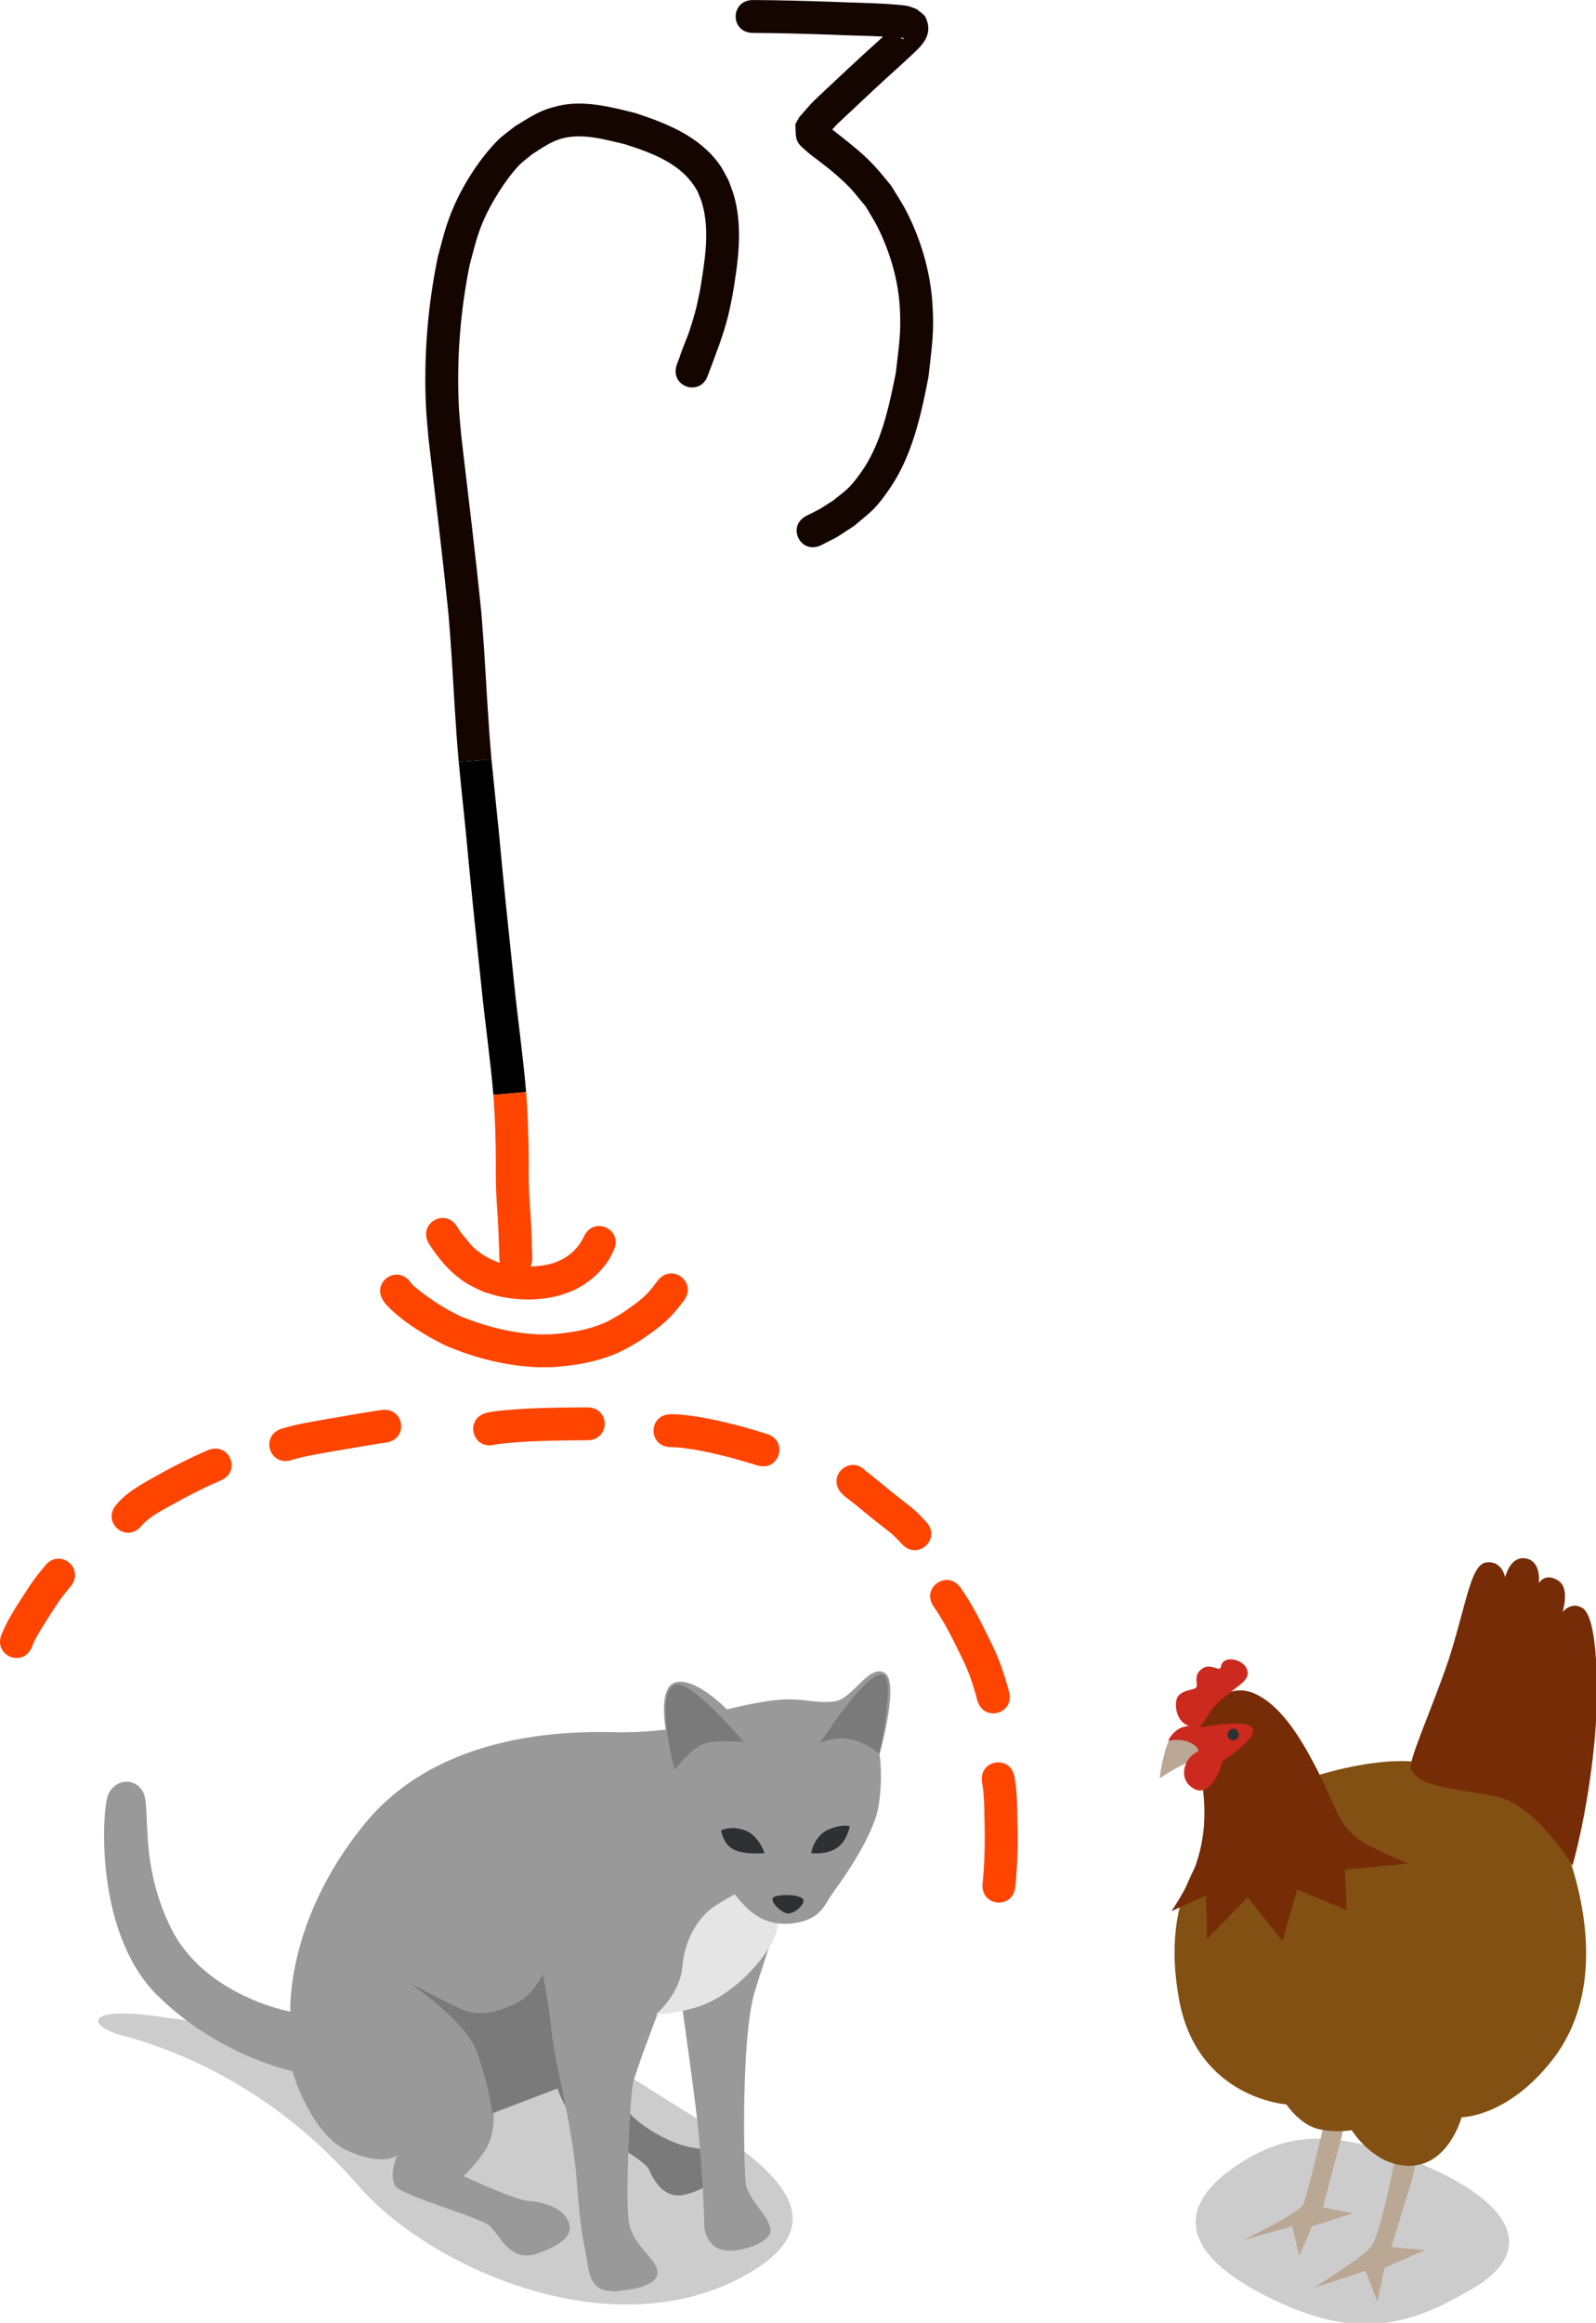<?xml version="1.0" encoding="UTF-8" standalone="no"?>
<svg
   id="svg1124"
   version="1.1"
   viewBox="0 0 42.718 62.127"
   height="62.127mm"
   width="42.718mm"
   sodipodi:docname="4 ni li soweli..svg"
   inkscape:version="1.3 (0e150ed6c4, 2023-07-21)"
   xmlns:inkscape="http://www.inkscape.org/namespaces/inkscape"
   xmlns:sodipodi="http://sodipodi.sourceforge.net/DTD/sodipodi-0.dtd"
   xmlns="http://www.w3.org/2000/svg"
   xmlns:svg="http://www.w3.org/2000/svg"
   xmlns:rdf="http://www.w3.org/1999/02/22-rdf-syntax-ns#"
   xmlns:cc="http://creativecommons.org/ns#"
   xmlns:dc="http://purl.org/dc/elements/1.1/">
  <sodipodi:namedview
     id="namedview1"
     pagecolor="#ffffff"
     bordercolor="#000000"
     borderopacity="0.25"
     inkscape:showpageshadow="2"
     inkscape:pageopacity="0.0"
     inkscape:pagecheckerboard="0"
     inkscape:deskcolor="#d1d1d1"
     inkscape:document-units="mm"
     inkscape:zoom="1.4142136"
     inkscape:cx="16.617009"
     inkscape:cy="178.54446"
     inkscape:window-width="1920"
     inkscape:window-height="1051"
     inkscape:window-x="-9"
     inkscape:window-y="-9"
     inkscape:window-maximized="1"
     inkscape:current-layer="layer1" />
  <defs
     id="defs1118" />
  <g
     transform="translate(-49.596,-81.38)"
     id="layer1">
    <g
       transform="matrix(0.265,0,0,0.265,52.227,103.275)"
       id="g1693">
      <path
         style="opacity:0.2"
         d="m 54.4,127.4 c 9.1,5.9 23.5,12.9 10.6,19.8 C 51.3,154.5 33.1,145.9 26.3,138 17.2,127.5 6.9,124 2.4,122.8 c -3.7,-1 -3.8,-3.1 4.4,-1.8 1.4,0.2 11.6,1.5 21.6,2.9 10.2,1.4 23.2,1.7 26,3.5 z"
         id="path1669" />
      <path
         style="fill:#999999"
         d="m 46.3,127.9 c 0,0 0.8,2.9 2.8,4.1 2,1.2 6.1,3.4 6.5,4.3 0.4,0.9 1.4,3 3.5,2.6 2.1,-0.4 4.8,-2.2 4.1,-3.5 -0.7,-1.3 -1.7,-0.9 -3.8,-1.4 -2.1,-0.5 -5.2,-2.4 -6,-3.7 -0.9,-1.3 -1.7,-4 -1.7,-4 z"
         id="path1671" />
      <path
         style="opacity:0.2"
         d="m 46.3,127.9 c 0,0 0.8,2.9 2.8,4.1 2,1.2 6.1,3.4 6.5,4.3 0.4,0.9 1.4,3 3.5,2.6 2.1,-0.4 4.8,-2.2 4.1,-3.5 -0.7,-1.3 -1.7,-0.9 -3.8,-1.4 -2.1,-0.5 -5.2,-2.4 -6,-3.7 -0.9,-1.3 -1.7,-4 -1.7,-4 z"
         id="path1673" />
      <path
         style="fill:#999999"
         d="m 19.4,120.4 c 0,0 -8.5,-1.5 -12,-8.3 C 4,105.3 5.4,99.8 4.5,98.2 3.6,96.6 1.4,97 0.9,98.8 c -0.5,1.8 -1.2,13.5 4.9,19.8 6.3,6.3 13.8,7.8 13.8,7.8 0,0 1.8,6.3 5.5,8 3.7,1.7 5.1,0.5 5.1,0.5 0,0 -0.9,2 -0.2,3.1 0.7,1 8.4,3.1 9.5,4 1.1,1 2.1,3.8 4.9,2.8 2.8,-1 3.7,-2.1 3,-3.4 -0.7,-1.3 -2.6,-1.8 -4,-1.9 -1.4,-0.1 -6.5,-2.5 -6.5,-2.5 0,0 2.2,-2.1 2.7,-3.7 0.5,-1.6 0.3,-2.7 0.3,-2.7 l 6.9,-2.6 c 0,0 1.2,5.4 1.5,9.2 0.3,3.8 0.5,5.6 0.9,7.4 0.4,1.9 0.2,4.3 3.3,4 3.1,-0.3 4.3,-1.1 3.9,-2.3 -0.4,-1.2 -2.4,-2.4 -2.8,-4.6 -0.4,-2.1 0.1,-12.9 0.4,-14 0.2,-1.1 2.5,-7.1 2.5,-7.1 l 2.5,-0.5 c 0,0 1.1,7.8 1.5,11.3 0.4,3.5 0.7,9.2 0.7,10.4 0,1.2 0.7,2.6 2.2,2.7 1.5,0.2 4.6,-0.8 4.5,-2.1 -0.1,-1.3 -2.3,-3.1 -2.5,-4.6 -0.2,-1.5 -0.5,-14.8 0.9,-19.4 1.4,-4.6 2.4,-7.1 2.4,-7.1 L 60,91.5 c 0,0 -3.5,0.8 -7.9,0.7 -4.5,-0.1 -17.8,-0.1 -25.4,9.5 -7.8,9.7 -7.3,18.7 -7.3,18.7 z"
         id="path1675" />
      <path
         style="fill:#e5e5e5"
         d="m 56.3,120.7 c 0,0 2.5,-2.1 2.7,-4.9 0.2,-2.8 1.8,-5.1 3.2,-6 1.4,-1 6.2,-3.4 6.2,-3.4 0,0 1.3,4.3 -0.5,7.3 -1.8,3 -4.8,5.4 -7.3,6.2 -2.5,0.8 -4.3,0.8 -4.3,0.8 z"
         id="path1677" />
      <path
         style="opacity:0.2"
         d="m 46.8,128 c 0,0 -0.7,-3.1 -1,-5.4 -0.2,-2.4 -0.9,-6 -0.9,-6 0,0 -0.9,2.1 -2.8,3 -1.9,0.9 -3.7,1.3 -5.3,0.6 -1.6,-0.7 -5.4,-2.7 -5.4,-2.7 0,0 5.7,3.8 6.8,6.9 1.2,3.1 1.6,6.3 1.6,6.3 z"
         id="path1679" />
      <path
         style="fill:#999999"
         d="m 58.2,96 c 0,0 -0.5,2.8 0.7,5.7 1.3,2.9 4,5.2 5.4,6.9 1.3,1.6 2.8,3.2 5.8,2.9 3,-0.4 3.2,-1.9 4.1,-3.1 0.9,-1.2 4.1,-5.7 4.6,-8.7 0.5,-3.1 0.1,-5.3 0.1,-5.3 0,0 2.1,-7.3 0.5,-8.2 -1.6,-0.9 -3.2,2.7 -5.1,2.9 -2,0.2 -2.9,-0.3 -5.1,-0.2 -2.2,0.1 -5.7,1 -5.7,1 0,0 -3.3,-3.4 -5.3,-2.7 -2.4,0.9 0,8.8 0,8.8 z"
         id="path1681" />
      <path
         style="fill:#2d3134"
         d="m 69.7,110.5 c -0.6,0 -1.7,-1 -1.6,-1.5 0.1,-0.5 2.9,-0.5 3.1,0.1 0.2,0.5 -0.9,1.4 -1.5,1.4 z"
         id="path1683" />
      <path
         style="fill:#2d3134"
         d="m 72,104.4 c 0,0 0.3,-1.8 1.8,-2.4 1.5,-0.6 2.1,-0.3 2.1,-0.3 0,0 -0.3,1.7 -1.5,2.3 -1.1,0.6 -2.4,0.4 -2.4,0.4 z"
         id="path1685" />
      <path
         style="fill:#2d3134"
         d="m 67.3,104.4 c 0,0 -0.6,-1.8 -2,-2.3 -1.4,-0.5 -2.4,0 -2.4,0 0,0 0.2,1.5 1.4,2 1.2,0.5 3,0.3 3,0.3 z"
         id="path1687" />
      <path
         style="opacity:0.2"
         d="m 72.9,93.3 c 0,0 4.8,-7.5 6.4,-6.9 1.2,0.4 -0.4,8 -0.4,8 0,0 -1.3,-1.2 -3,-1.5 -1.6,-0.3 -3,0.4 -3,0.4 z"
         id="path1689" />
      <path
         style="opacity:0.2"
         d="m 65.2,93.2 c 0,0 -5.3,-6.3 -6.9,-5.8 -2.2,0.7 -0.1,8.6 -0.1,8.6 0,0 1.6,-2.1 2.9,-2.6 1.3,-0.5 4.1,-0.2 4.1,-0.2 z"
         id="path1691" />
    </g>
    <g
       transform="matrix(0.265,0,0,0.265,76.394,122.796)"
       id="g1735">
      <path
         style="opacity:0.2"
         d="m 24.5,61.8 c -6.5,4 -6.9,8.7 1.4,13.2 9.2,4.9 14.6,3.9 21.7,-0.3 6.2,-3.6 4.8,-8.5 -5.7,-12.8 C 33.5,58.6 29.1,59 24.5,61.8 Z"
         id="path1715" />
      <path
         style="fill:#baa794"
         d="m 39.7,61.7 c -0.1,1.1 -1.5,7.6 -2.3,8.7 -0.8,1.1 -5.8,4.2 -5.8,4.2 l 5.2,-1.7 1.2,3.1 0.7,-3.4 4.1,-1.8 -3.4,-0.3 c 0,0 1.5,-4.9 1.9,-6.2 0.4,-1.3 0.6,-2.5 0.6,-2.5 z"
         id="path1717" />
      <path
         style="fill:#baa794"
         d="m 32.6,58.1 c 0,0 -1.7,7.3 -2.1,8.1 -0.4,0.9 -6.1,3.6 -6.1,3.6 l 5,-1.4 0.7,3 1.3,-3 4.1,-1.3 -3,-0.6 c 0,0 1.4,-5.4 1.8,-6.8 0.4,-1.4 0.2,-1.9 0.2,-1.9 z"
         id="path1719" />
      <path
         style="fill:#825012"
         d="m 25.5,25.8 c 3.9,-2.7 11.7,-4.7 16.2,-4.3 4.5,0.4 12.4,2.8 13.5,4.6 1.1,1.9 7.9,16.1 0.4,25.6 -4.5,5.7 -9.1,5.7 -9.1,5.7 0,0 -1.3,4.9 -5.3,4.9 -3.6,0 -5.8,-3.6 -5.8,-3.6 0,0 -1.5,0.3 -3.3,-0.1 -1.9,-0.4 -3.3,-2.5 -3.3,-2.5 0,0 -8.9,-0.6 -10.8,-10.4 -2.1,-11 2.9,-16.7 7.5,-19.9 z"
         id="path1721" />
      <path
         style="fill:#762c07"
         d="M 41.4,22.3 C 41,21.6 43.4,16.5 45.2,11.2 47,5.6 47.4,1.6 49,1.4 c 1.6,-0.2 1.9,1.5 1.9,1.5 0,0 0.5,-2.2 2.1,-1.9 1.6,0.3 1.3,2.5 1.3,2.5 0,0 0.6,-1.1 1.9,-0.3 1.3,0.7 0.5,3.2 0.5,3.2 0,0 0.9,-1.1 2,-0.4 1.6,0.9 1.7,8.8 1.2,13.7 -0.7,7.2 -2.2,12.3 -2.2,12.3 0,0 -3.7,-6.2 -7.8,-7 -4.1,-0.8 -7.6,-0.9 -8.5,-2.7 z"
         id="path1723" />
      <path
         style="fill:#762c07"
         d="m 20.2,16.9 c 0.6,-1 2.7,-3.4 5.3,-2.3 2.6,1.1 4.6,4.2 6.4,7.7 1.8,3.5 2.1,5.4 4,6.9 1.1,0.9 5.2,2.6 5.2,2.6 l -6.4,0.6 0.2,4.1 -5,-2.1 -1.5,5.2 -3.5,-4.4 -4.1,4.2 -0.1,-4.4 -3.5,1.6 c 0,0 1.2,-1.8 1.9,-3.3 3.5,-7.7 -0.8,-13.5 1.1,-16.4 z"
         id="path1725" />
      <path
         style="fill:#baa794"
         d="m 17.8,18.3 c -1.3,0.6 -1.8,4.9 -1.8,4.9 0,0 2,-1.4 3.4,-1.8 1.5,-0.4 -0.5,-3.6 -1.6,-3.1 z"
         id="path1727" />
      <path
         style="fill:#cc291f"
         d="m 19.6,18 c 1.1,0 0.9,-1.3 2.7,-2.8 1.5,-1.3 2.6,-1.8 2.6,-2.6 0,-1.4 -2.5,-2 -2.7,-0.7 -0.1,0.7 -1.1,-0.5 -2,0.3 -0.8,0.6 -0.3,1.5 -0.5,1.8 -0.1,0.3 -1.4,0.2 -1.9,1 -0.4,0.8 -0.1,3 1.8,3 z"
         id="path1729" />
      <path
         style="fill:#cc291f"
         d="m 19.9,20.5 c -1.3,0.4 -2.2,2.7 -0.5,3.7 1.9,1.2 3,-2.8 3,-2.8 0,0 3.4,-2.1 3,-3.2 C 25,17.1 20.5,18 20.5,18 c 0,0 -1.8,-0.4 -2.7,0.3 -0.9,0.7 -0.9,1.1 -0.9,1.1 0,0 1.2,-0.3 2.2,0.2 1,0.5 0.8,0.9 0.8,0.9 z"
         id="path1731" />
      <path
         style="fill:#2d3134"
         d="m 23.3,18.2 c 0.6,-0.2 1.1,0.9 0.3,1.1 -0.7,0.3 -1.1,-0.8 -0.3,-1.1 z"
         id="path1733" />
    </g>
    <path
       style="fill:#140500;fill-opacity:1;fill-rule:nonzero;stroke:none;stroke-width:0.265"
       d="m 62.751,101.691 c -0.088,-0.985 -0.135,-1.972 -0.199,-2.959 -0.021,-0.324 -0.049,-0.647 -0.073,-0.971 -0.157,-1.568 -0.351,-3.132 -0.534,-4.697 -0.023,-0.273 -0.055,-0.546 -0.068,-0.82 -0.06,-1.263 0.038,-2.536 0.289,-3.774 0.121,-0.449 0.19,-0.775 0.375,-1.202 0.198,-0.456 0.59,-1.09 0.934,-1.453 0.111,-0.117 0.246,-0.209 0.368,-0.313 0.259,-0.161 0.496,-0.339 0.796,-0.419 0.555,-0.149 1.151,0.031 1.689,0.156 0.75,0.242 1.537,0.527 1.937,1.258 0.041,0.106 0.091,0.21 0.123,0.319 0.216,0.746 0.07,1.537 -0.048,2.286 -0.094,0.448 -0.09,0.482 -0.221,0.909 -0.133,0.432 -0.117,0.335 -0.27,0.74 -0.027,0.071 -0.05,0.144 -0.075,0.216 -0.022,0.057 -0.044,0.113 -0.065,0.17 -0.197,0.59 0.638,0.869 0.835,0.278 l 2.3e-5,10e-6 c 0.196,-0.527 0.408,-1.049 0.543,-1.597 0.044,-0.177 0.076,-0.356 0.114,-0.534 0.146,-0.866 0.282,-1.773 0.05,-2.638 -0.041,-0.154 -0.106,-0.301 -0.159,-0.451 -0.078,-0.137 -0.143,-0.283 -0.235,-0.411 -0.541,-0.759 -1.406,-1.101 -2.256,-1.381 -0.657,-0.162 -1.371,-0.352 -2.051,-0.194 -0.529,0.123 -0.703,0.271 -1.161,0.541 -0.159,0.13 -0.332,0.244 -0.477,0.39 -0.462,0.467 -0.886,1.124 -1.152,1.723 -0.23,0.519 -0.294,0.832 -0.443,1.377 -0.274,1.316 -0.382,2.67 -0.32,4.014 0.014,0.295 0.047,0.588 0.071,0.882 0.183,1.571 0.378,3.14 0.536,4.714 0.024,0.316 0.05,0.632 0.071,0.949 0.065,0.988 0.111,1.976 0.199,2.962"
       id="path10" />
    <path
       style="fill:#000000;fill-opacity:1;fill-rule:nonzero;stroke:none;stroke-width:0.265"
       d="m 63.678,110.587 c -0.084,-0.984 -0.226,-1.961 -0.325,-2.943 -0.144,-1.365 -0.288,-2.731 -0.413,-4.098 -0.022,-0.216 -0.171,-1.65 -0.189,-1.855 l -0.877,0.069 c 0.02,0.228 0.166,1.63 0.191,1.876 0.125,1.368 0.269,2.734 0.413,4.1 0.098,0.977 0.24,1.948 0.324,2.926 z"
       id="path9"
       sodipodi:nodetypes="ccccccccc" />
    <path
       style="fill:#ff4400;fill-opacity:1;fill-rule:nonzero;stroke:none;stroke-width:0.265"
       d="m 62.801,110.662 c 0.048,0.604 0.062,1.21 0.067,1.815 -0.007,0.382 0.002,0.761 0.029,1.142 0.035,0.473 0.053,0.947 0.064,1.421 0.014,0.622 0.894,0.602 0.88,-0.02 v 0 c -0.011,-0.489 -0.03,-0.977 -0.066,-1.464 -0.026,-0.362 -0.034,-0.722 -0.027,-1.086 -0.006,-0.628 -0.02,-1.256 -0.07,-1.883"
       id="path1" />
    <path
       style="fill:#ff4400;fill-opacity:1;fill-rule:nonzero;stroke:none;stroke-width:0.265"
       id="path2"
       d="m 61.078,114.646 c 0.215,0.331 0.464,0.651 0.778,0.895 0.275,0.214 0.375,0.242 0.687,0.393 0.148,0.041 0.294,0.092 0.445,0.124 0.517,0.108 1.084,0.108 1.594,-0.035 0.118,-0.033 0.231,-0.084 0.347,-0.125 0.356,-0.165 0.665,-0.408 0.895,-0.726 0.1,-0.139 0.123,-0.197 0.196,-0.345 0.271,-0.56 -0.522,-0.943 -0.792,-0.383 v 0 c -0.126,0.278 -0.335,0.493 -0.61,0.63 -0.071,0.029 -0.14,0.065 -0.214,0.087 -0.485,0.146 -1.002,0.104 -1.485,-0.023 -0.085,-0.038 -0.172,-0.071 -0.254,-0.115 -0.141,-0.075 -0.312,-0.194 -0.425,-0.308 -0.067,-0.067 -0.122,-0.145 -0.182,-0.218 -0.165,-0.199 -0.104,-0.116 -0.225,-0.303 -0.32,-0.534 -1.075,-0.081 -0.755,0.453 z" />
    <path
       style="fill:#ff4400;fill-opacity:1;fill-rule:nonzero;stroke:none;stroke-width:0.265"
       id="path3"
       d="m 59.867,116.188 c 0.03,0.037 0.056,0.077 0.089,0.111 0.319,0.332 0.735,0.611 1.133,0.84 0.134,0.077 0.273,0.145 0.409,0.218 0.756,0.324 1.569,0.541 2.394,0.585 0.161,0.009 0.322,0.002 0.483,0.003 0.572,-0.038 1.147,-0.128 1.679,-0.35 0.276,-0.116 0.413,-0.206 0.666,-0.355 0.258,-0.176 0.517,-0.351 0.743,-0.568 0.162,-0.155 0.302,-0.329 0.437,-0.508 0.371,-0.5 -0.336,-1.024 -0.707,-0.524 v 0 c -0.095,0.131 -0.198,0.26 -0.313,0.374 -0.183,0.18 -0.398,0.322 -0.607,0.469 -0.177,0.106 -0.325,0.202 -0.516,0.284 -0.436,0.189 -0.911,0.261 -1.381,0.298 -0.131,6.4e-4 -0.263,0.008 -0.394,0.002 -0.712,-0.035 -1.415,-0.218 -2.071,-0.487 -0.118,-0.062 -0.239,-0.12 -0.355,-0.186 -0.181,-0.103 -0.419,-0.261 -0.59,-0.386 -0.05,-0.037 -0.256,-0.194 -0.325,-0.262 -0.021,-0.021 -0.037,-0.045 -0.056,-0.068 -0.362,-0.506 -1.078,0.005 -0.716,0.511 z" />
    <path
       style="fill:#140500;fill-opacity:1;fill-rule:nonzero;stroke:none;stroke-width:0.265"
       id="path13"
       d="m 69.751,82.26 c 0.705,0.003 1.411,0.025 2.116,0.048 0.569,0.031 1.14,0.022 1.708,0.078 0.208,0.021 0.172,-0.033 0.215,0.05 -0.047,-0.028 -0.11,-0.038 -0.141,-0.083 -0.05,-0.073 -0.06,-0.165 -0.086,-0.25 -0.004,-0.015 0.012,-0.048 -0.004,-0.046 -0.024,0.003 -0.034,0.036 -0.052,0.053 -0.046,0.042 -0.094,0.083 -0.14,0.125 -0.084,0.076 -0.166,0.154 -0.25,0.23 -0.553,0.496 -1.093,1.006 -1.635,1.514 -0.137,0.126 -0.26,0.265 -0.381,0.407 -0.021,0.024 -0.041,0.048 -0.062,0.072 -0.016,0.018 -0.036,0.034 -0.049,0.054 -0.04,0.063 -0.072,0.13 -0.108,0.195 0.018,0.148 -0.007,0.307 0.053,0.443 0.054,0.122 0.174,0.204 0.272,0.294 0.109,0.099 0.233,0.18 0.349,0.272 0.137,0.108 0.276,0.213 0.407,0.328 0.438,0.385 0.431,0.413 0.81,0.867 0.109,0.191 0.231,0.375 0.328,0.573 0.322,0.656 0.533,1.377 0.578,2.108 0.043,0.71 -0.028,1.063 -0.108,1.772 -0.155,0.768 -0.318,1.549 -0.683,2.25 -0.088,0.169 -0.194,0.33 -0.307,0.484 -0.27,0.367 -0.344,0.392 -0.685,0.669 -0.475,0.3 -0.237,0.166 -0.712,0.406 -0.554,0.283 -0.153,1.067 0.401,0.783 v 0 c 0.582,-0.301 0.289,-0.132 0.875,-0.513 0.429,-0.365 0.535,-0.412 0.869,-0.88 0.137,-0.192 0.262,-0.393 0.369,-0.602 0.398,-0.782 0.584,-1.647 0.749,-2.5 0.087,-0.813 0.163,-1.175 0.104,-1.993 -0.06,-0.84 -0.307,-1.678 -0.689,-2.427 -0.123,-0.24 -0.276,-0.464 -0.414,-0.696 -0.153,-0.18 -0.296,-0.368 -0.458,-0.539 -0.305,-0.323 -0.552,-0.515 -0.892,-0.784 -0.097,-0.077 -0.192,-0.157 -0.294,-0.227 -0.02,-0.013 -0.06,-0.041 -0.07,-0.019 -0.034,0.081 -0.022,0.174 -0.033,0.262 -0.018,0.022 -0.083,0.074 -0.055,0.065 0.029,-0.009 0.04,-0.044 0.06,-0.067 0.124,-0.141 0.241,-0.289 0.382,-0.415 0.54,-0.507 1.077,-1.015 1.629,-1.509 0.082,-0.076 0.165,-0.152 0.247,-0.229 0.3,-0.279 0.62,-0.554 0.414,-1.025 -0.045,-0.102 -0.161,-0.154 -0.241,-0.231 -0.082,-0.029 -0.161,-0.067 -0.246,-0.087 -0.1,-0.024 -0.502,-0.052 -0.574,-0.056 -0.473,-0.028 -0.946,-0.033 -1.419,-0.055 -0.715,-0.023 -1.43,-0.045 -2.145,-0.048 -0.622,0 -0.622,0.88 0,0.88 z" />
    <path
       style="fill:#ff4400;fill-opacity:1;fill-rule:nonzero;stroke:none;stroke-width:0.265"
       id="path8"
       d="m 50.452,125.426 c 0.078,-0.218 0.206,-0.413 0.327,-0.608 0.197,-0.316 0.102,-0.167 0.302,-0.471 0.117,-0.191 0.26,-0.364 0.403,-0.536 0.397,-0.479 -0.28,-1.041 -0.677,-0.562 v 0 c -0.163,0.198 -0.326,0.396 -0.461,0.615 -0.258,0.393 -0.529,0.786 -0.706,1.224 -0.239,0.574 0.573,0.913 0.812,0.338 z" />
    <path
       style="fill:#ff4400;fill-opacity:1;fill-rule:nonzero;stroke:none;stroke-width:0.265"
       id="path11"
       d="m 53.377,122.196 c 0.198,-0.234 0.476,-0.377 0.739,-0.524 0.451,-0.253 0.91,-0.492 1.386,-0.695 0.572,-0.245 0.225,-1.054 -0.347,-0.809 v 0 c -0.504,0.217 -0.992,0.468 -1.469,0.737 -0.353,0.199 -0.714,0.402 -0.977,0.719 -0.405,0.472 0.263,1.045 0.668,0.573 z" />
    <path
       style="fill:#ff4400;fill-opacity:1;fill-rule:nonzero;stroke:none;stroke-width:0.265"
       id="path12"
       d="m 57.395,120.43 c 0.358,-0.11 0.73,-0.164 1.098,-0.231 0.434,-0.073 0.867,-0.151 1.302,-0.218 0.045,-0.006 0.089,-0.013 0.134,-0.019 0.616,-0.088 0.491,-0.959 -0.125,-0.871 v 0 c -0.048,0.007 -0.096,0.014 -0.143,0.021 -0.442,0.069 -0.882,0.147 -1.322,0.222 -0.401,0.072 -0.805,0.134 -1.195,0.254 -0.596,0.179 -0.343,1.022 0.253,0.843 z" />
    <path
       style="fill:#ff4400;fill-opacity:1;fill-rule:nonzero;stroke:none;stroke-width:0.265"
       id="path14"
       d="m 62.85,120.014 c 0.172,-0.029 0.347,-0.04 0.52,-0.055 0.305,-0.027 0.611,-0.037 0.917,-0.046 0.276,-0.007 0.552,-0.01 0.828,-0.012 0.137,-8e-4 0.069,-5.3e-4 0.201,-0.001 0.622,-0.003 0.618,-0.883 -0.004,-0.88 v 0 c -0.133,7.9e-4 -0.066,2.6e-4 -0.204,0.001 -0.282,0.002 -0.564,0.005 -0.847,0.012 -0.324,0.009 -0.648,0.021 -0.971,0.049 -0.228,0.021 -0.459,0.032 -0.683,0.086 -0.598,0.171 -0.357,1.017 0.242,0.846 z" />
    <path
       style="fill:#ff4400;fill-opacity:1;fill-rule:nonzero;stroke:none;stroke-width:0.265"
       id="path15"
       d="m 67.555,120.086 c 0.177,-0.006 0.353,0.026 0.528,0.049 0.36,0.053 0.713,0.14 1.065,0.228 0.24,0.065 0.477,0.138 0.715,0.209 0.596,0.18 0.85,-0.663 0.254,-0.843 v 0 c -0.251,-0.076 -0.501,-0.153 -0.755,-0.221 -0.385,-0.097 -0.772,-0.19 -1.165,-0.247 -0.213,-0.028 -0.426,-0.063 -0.642,-0.057 -0.622,0 -0.622,0.88 0,0.88 z" />
    <path
       style="fill:#ff4400;fill-opacity:1;fill-rule:nonzero;stroke:none;stroke-width:0.265"
       id="path16"
       d="m 72.102,121.298 c 0.026,0.027 0.051,0.055 0.079,0.08 0.028,0.025 0.181,0.143 0.213,0.168 0.116,0.09 0.229,0.182 0.341,0.276 0.246,0.209 0.508,0.398 0.757,0.603 0.085,0.081 0.166,0.165 0.245,0.252 0.422,0.457 1.069,-0.14 0.646,-0.597 v 0 c -0.107,-0.115 -0.216,-0.229 -0.333,-0.334 -0.248,-0.204 -0.507,-0.393 -0.753,-0.6 -0.121,-0.1 -0.242,-0.199 -0.366,-0.296 -0.05,-0.039 -0.096,-0.086 -0.152,-0.116 -0.005,-0.003 0.006,0.01 0.009,0.014 -0.389,-0.486 -1.076,0.064 -0.687,0.55 z" />
    <path
       style="fill:#ff4400;fill-opacity:1;fill-rule:nonzero;stroke:none;stroke-width:0.265"
       id="path17"
       d="m 74.591,124.355 c 0.295,0.423 0.521,0.891 0.746,1.354 0.186,0.363 0.312,0.749 0.416,1.142 0.16,0.601 1.01,0.375 0.85,-0.226 v 0 c -0.12,-0.447 -0.265,-0.886 -0.475,-1.3 -0.247,-0.507 -0.496,-1.018 -0.821,-1.48 -0.362,-0.506 -1.078,0.005 -0.716,0.511 z" />
    <path
       style="fill:#ff4400;fill-opacity:1;fill-rule:nonzero;stroke:none;stroke-width:0.265"
       id="path18"
       d="m 75.88,129.044 c 0.062,0.332 0.059,0.673 0.066,1.01 0.017,0.568 0.006,1.136 -0.05,1.701 -0.062,0.619 0.814,0.706 0.876,0.087 v 0 c 0.06,-0.601 0.072,-1.204 0.054,-1.807 -0.008,-0.372 -0.007,-0.748 -0.075,-1.116 -0.088,-0.616 -0.959,-0.492 -0.871,0.124 z" />
  </g>
</svg>

